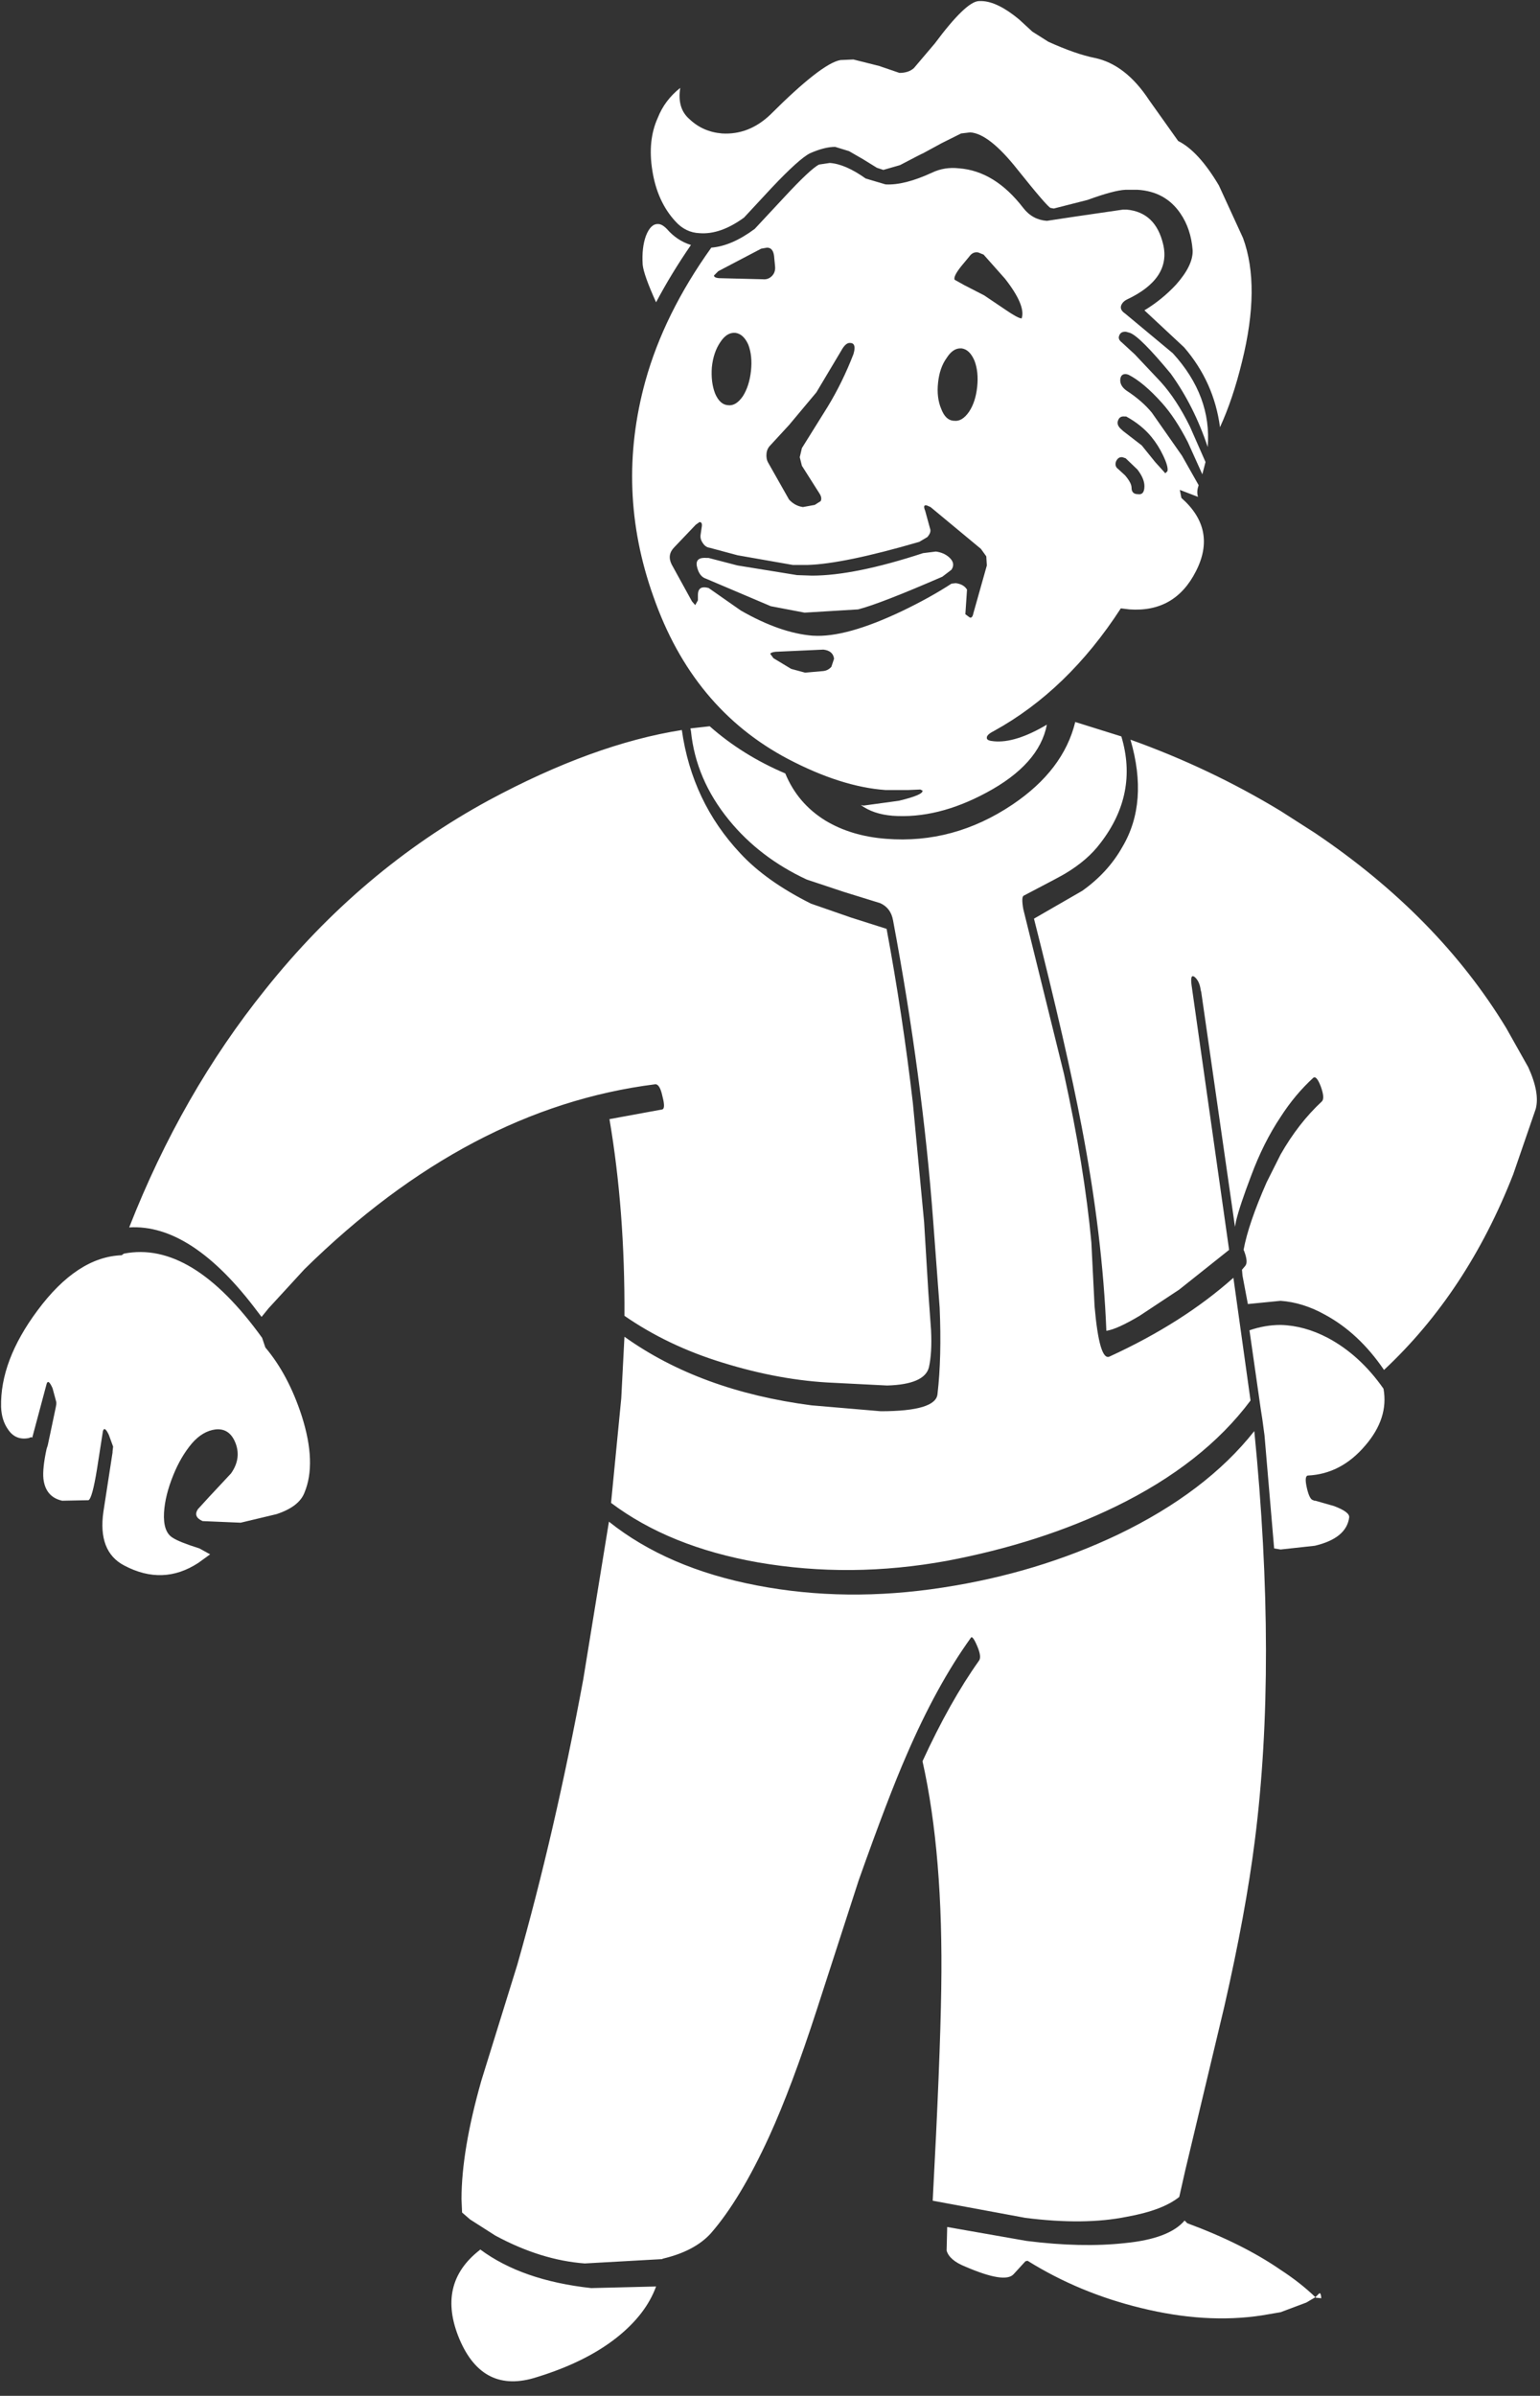 <?xml version="1.0" encoding="UTF-8"?>
<svg xmlns="http://www.w3.org/2000/svg" xmlns:xlink="http://www.w3.org/1999/xlink" width="128pt" height="199pt" viewBox="0 0 128 199" version="1.1">
<rect x="0" y="0" width="128" height="199" fill="#333333" stroke="none"/>
<g id="surface1">
<path style=" stroke:none;fill-rule:nonzero;fill:rgb(100%,100%,100%);fill-opacity:1;" d="M 95.52 8.328 L 97.926 11.711 C 99.055 12.273 100.184 13.504 101.312 15.406 L 103.316 19.77 C 104.297 22.438 104.27 25.867 103.23 30.051 C 102.723 32.129 102.113 33.938 101.402 35.484 C 101.074 32.988 100.082 30.777 98.418 28.848 L 95.121 25.777 C 96.102 25.184 96.977 24.473 97.75 23.641 C 98.699 22.574 99.16 21.621 99.129 20.793 C 99.039 19.605 98.699 18.582 98.105 17.719 C 97.273 16.504 96.086 15.852 94.539 15.762 L 93.562 15.762 C 92.906 15.789 91.852 16.074 90.398 16.605 L 87.59 17.32 L 87.324 17.273 C 87.145 17.215 86.223 16.148 84.562 14.07 C 82.988 12.082 81.68 11.059 80.641 10.996 L 79.883 11.086 L 78.277 11.887 L 76.719 12.734 C 76.691 12.734 76.051 13.059 74.805 13.715 L 73.422 14.113 L 72.887 13.938 L 71.73 13.223 L 70.57 12.555 L 69.414 12.199 C 68.82 12.199 68.121 12.379 67.32 12.734 C 66.727 13.031 65.672 13.98 64.156 15.582 L 61.84 18.074 C 60.531 19.027 59.301 19.457 58.141 19.367 C 57.367 19.336 56.699 19.012 56.137 18.387 C 55.125 17.289 54.488 15.879 54.219 14.16 C 53.953 12.496 54.102 11.043 54.668 9.797 C 55.051 8.816 55.676 7.984 56.539 7.301 C 56.359 8.43 56.613 9.293 57.293 9.883 C 58.039 10.598 58.941 10.996 60.012 11.086 C 61.496 11.176 62.836 10.656 64.023 9.527 C 66.875 6.68 68.82 5.164 69.859 4.988 L 70.93 4.941 L 73.066 5.477 L 74.758 6.055 C 75.266 6.055 75.664 5.922 75.961 5.656 L 77.699 3.609 C 79.422 1.293 80.641 0.121 81.352 0.09 L 81.621 0.09 C 82.48 0.121 83.508 0.625 84.695 1.605 L 85.809 2.629 L 87.145 3.473 C 88.66 4.156 89.938 4.602 90.977 4.809 C 92.699 5.164 94.215 6.34 95.52 8.328 M 93.648 17.41 C 95.254 17.559 96.262 18.52 96.68 20.301 C 97.125 22.203 96.113 23.73 93.648 24.887 C 93.473 24.977 93.34 25.094 93.25 25.242 C 93.07 25.539 93.16 25.809 93.516 26.043 L 97.48 29.34 C 99.648 31.715 100.613 34.309 100.379 37.129 C 99.633 34.875 98.609 32.84 97.305 31.031 C 95.609 28.984 94.48 27.855 93.918 27.648 L 93.605 27.559 C 93.309 27.527 93.113 27.633 93.027 27.871 C 92.938 28.078 93.012 28.27 93.25 28.449 L 94.316 29.43 L 96.457 31.699 C 97.348 32.68 98.164 33.926 98.906 35.438 L 100.199 38.375 L 99.934 39.398 L 98.73 36.73 C 98.047 35.395 97.332 34.309 96.59 33.48 C 95.551 32.32 94.613 31.535 93.785 31.121 L 93.605 31.074 C 93.309 31.047 93.145 31.195 93.113 31.52 C 93.086 31.875 93.266 32.188 93.648 32.457 C 94.512 33.02 95.211 33.629 95.742 34.281 L 98.238 37.844 L 99.621 40.289 L 99.621 40.336 C 99.5 40.66 99.484 40.973 99.574 41.27 L 98.062 40.691 L 98.195 41.359 C 100.184 43.109 100.586 45.145 99.398 47.457 C 98.238 49.742 96.398 50.797 93.871 50.617 L 93.16 50.531 C 90.219 55.07 86.699 58.469 82.602 60.723 C 82.184 60.934 81.992 61.125 82.023 61.305 C 82.023 61.453 82.215 61.539 82.602 61.57 C 83.789 61.688 85.258 61.23 87.012 60.191 C 86.594 62.387 84.918 64.27 81.977 65.844 C 79.273 67.297 76.676 67.938 74.18 67.758 C 73.109 67.668 72.234 67.371 71.551 66.867 L 71.773 66.914 L 74.715 66.512 C 76.082 66.184 76.734 65.902 76.676 65.668 L 76.496 65.578 L 75.473 65.621 L 73.602 65.621 C 71.137 65.445 68.434 64.582 65.492 63.039 C 60.207 60.25 56.477 55.754 54.309 49.551 C 52.199 43.645 51.977 37.68 53.641 31.652 C 54.68 27.914 56.508 24.219 59.121 20.57 C 60.25 20.48 61.453 19.961 62.73 19.012 L 65.137 16.43 C 66.621 14.828 67.602 13.906 68.078 13.668 L 68.969 13.535 C 69.828 13.594 70.824 14.023 71.953 14.828 L 73.602 15.316 C 74.641 15.375 75.934 15.051 77.477 14.336 C 78.16 14.012 78.902 13.891 79.703 13.98 C 81.695 14.129 83.477 15.227 85.051 17.273 C 85.555 17.926 86.211 18.285 87.012 18.344 L 89.371 17.988 L 93.34 17.41 L 93.648 17.41 M 93.473 34.594 C 93.203 34.562 93.027 34.668 92.938 34.902 C 92.816 35.172 92.922 35.438 93.25 35.707 L 93.34 35.793 L 94.898 36.996 L 96.012 38.375 L 96.859 39.312 L 97.035 39.133 C 97.094 38.895 96.977 38.465 96.68 37.844 C 96.414 37.277 96.086 36.758 95.699 36.285 C 95.164 35.633 94.465 35.066 93.605 34.594 L 93.473 34.594 M 93.293 37.977 C 93.055 37.945 92.879 38.066 92.758 38.332 C 92.668 38.598 92.73 38.809 92.938 38.957 L 93.516 39.488 C 93.871 39.906 94.051 40.246 94.051 40.512 C 94.051 40.871 94.23 41.047 94.586 41.047 C 94.941 41.105 95.121 40.883 95.121 40.379 C 95.121 39.965 94.926 39.504 94.539 39 L 93.562 38.066 L 93.293 37.977 M 93.203 61.168 C 94.156 64.344 93.574 67.297 91.465 70.027 C 90.754 70.98 89.773 71.824 88.527 72.566 C 88.289 72.715 87.145 73.324 85.098 74.391 C 84.945 74.449 84.934 74.82 85.051 75.504 L 88.438 89.215 C 89.566 94.352 90.324 99.012 90.711 103.195 L 90.977 108.492 C 91.242 111.551 91.66 112.945 92.223 112.676 C 96.293 110.809 99.723 108.625 102.516 106.133 L 103.941 116.328 C 101.328 119.828 97.586 122.77 92.715 125.141 C 88.555 127.16 83.895 128.66 78.727 129.641 C 73.379 130.617 68.137 130.664 62.996 129.773 C 58.098 128.91 54.027 127.266 50.789 124.832 L 51.637 116.148 L 51.902 111.031 C 56.094 114.027 61.273 115.926 67.453 116.73 L 73.199 117.219 C 76.258 117.219 77.832 116.742 77.922 115.793 C 78.16 113.746 78.219 111.355 78.102 108.625 L 77.566 101.457 C 76.973 93.477 75.859 85.137 74.227 76.441 C 74.105 75.758 73.75 75.281 73.156 75.016 L 70.125 74.078 L 67.051 73.055 C 64.438 71.84 62.285 70.191 60.59 68.113 C 58.75 65.859 57.695 63.395 57.43 60.723 L 57.383 60.504 L 58.988 60.324 C 60.801 61.926 62.895 63.234 65.27 64.242 C 65.953 65.902 67.066 67.211 68.609 68.16 C 70.035 69.02 71.715 69.523 73.645 69.672 C 77.387 69.969 80.895 69.02 84.16 66.824 C 86.98 64.926 88.719 62.641 89.371 59.969 L 93.203 61.168 M 127.645 92.109 L 125.773 97.543 C 123.219 104.07 119.641 109.488 115.035 113.789 C 113.641 111.742 112.004 110.215 110.133 109.203 C 108.918 108.523 107.684 108.137 106.438 108.047 L 103.719 108.316 L 103.273 105.957 L 103.23 105.465 L 103.496 105.152 C 103.676 104.945 103.645 104.531 103.406 103.906 L 103.363 103.816 C 103.629 102.363 104.27 100.496 105.277 98.207 L 106.438 95.895 C 107.418 94.172 108.559 92.703 109.867 91.488 C 110.047 91.309 110.016 90.895 109.777 90.238 C 109.539 89.617 109.332 89.379 109.152 89.527 C 108.145 90.449 107.238 91.531 106.438 92.777 C 105.484 94.203 104.668 95.836 103.984 97.676 C 103.363 99.309 102.945 100.555 102.738 101.414 L 102.648 101.902 L 99.844 82.406 L 99.797 82.227 C 99.738 81.754 99.574 81.395 99.309 81.16 C 99.039 80.949 98.953 81.172 99.039 81.828 L 102.16 103.816 L 98.016 107.113 L 94.719 109.293 C 93.473 110.035 92.551 110.453 91.957 110.539 C 91.75 105.289 91.066 99.633 89.906 93.578 C 89.074 89.215 87.754 83.457 85.941 76.305 L 89.953 73.992 C 91.379 72.98 92.492 71.766 93.293 70.34 C 94.75 67.879 94.973 64.91 93.961 61.438 C 98.359 63.012 102.516 64.984 106.438 67.359 L 109.289 69.184 C 116.121 73.785 121.422 79.184 125.191 85.387 L 127.02 88.637 C 127.672 90.062 127.883 91.219 127.645 92.109 M 110.355 111.121 C 112.141 112.07 113.684 113.48 114.992 115.348 C 115.289 116.98 114.781 118.555 113.477 120.066 C 112.141 121.641 110.551 122.473 108.707 122.559 C 108.5 122.59 108.473 122.93 108.621 123.586 C 108.77 124.238 108.945 124.578 109.152 124.609 L 109.242 124.652 L 109.332 124.652 L 110.891 125.098 C 111.754 125.426 112.168 125.734 112.141 126.031 C 111.992 127.191 111.039 127.977 109.289 128.391 L 106.438 128.703 L 105.902 128.613 L 105.102 119.223 L 104.922 117.887 L 104.789 117.039 L 103.852 110.496 C 104.715 110.199 105.574 110.051 106.438 110.051 C 107.742 110.082 109.051 110.438 110.355 111.121 M 104.254 118.867 C 105.531 131.746 105.547 143.082 104.297 152.879 C 103.793 156.883 102.945 161.484 101.758 166.68 L 98.508 180.301 L 98.016 182.48 C 97.094 183.223 95.641 183.773 93.648 184.129 C 91.305 184.605 88.496 184.633 85.23 184.219 L 77.523 182.793 C 77.938 175.047 78.176 169.172 78.234 165.164 C 78.352 157.746 77.832 151.453 76.676 146.289 C 78.191 142.996 79.75 140.219 81.352 137.965 C 81.531 137.758 81.488 137.34 81.219 136.719 C 80.953 136.094 80.773 135.871 80.684 136.051 C 78.785 138.691 77.004 141.941 75.34 145.801 C 74.328 148.113 73.008 151.57 71.375 156.172 L 67.898 166.902 C 66.504 171.203 65.18 174.723 63.934 177.453 C 62.328 180.953 60.711 183.641 59.078 185.508 C 58.188 186.488 56.863 187.188 55.113 187.602 L 55.023 187.645 L 48.605 188.004 C 46.172 187.824 43.691 187.051 41.168 185.688 L 39.074 184.352 L 38.406 183.773 L 38.359 182.66 C 38.359 179.961 38.91 176.68 40.008 172.82 L 42.992 163.207 C 45.074 155.906 46.898 148.012 48.473 139.523 L 50.613 126.391 C 53.848 128.973 57.949 130.738 62.91 131.688 C 67.84 132.637 72.992 132.695 78.367 131.863 C 83.598 131.062 88.453 129.594 92.938 127.457 C 97.809 125.113 101.582 122.25 104.254 118.867 M 57.43 20.348 C 56.328 21.949 55.363 23.535 54.531 25.109 C 53.848 23.598 53.477 22.559 53.418 21.992 C 53.359 21.043 53.449 20.242 53.688 19.59 C 53.953 18.906 54.297 18.582 54.711 18.609 C 54.918 18.609 55.156 18.742 55.422 19.012 C 55.988 19.664 56.656 20.109 57.43 20.348 M 63.266 20.656 L 59.699 22.527 L 59.344 22.883 C 59.344 23.004 59.477 23.078 59.746 23.105 L 63.398 23.195 C 63.695 23.227 63.949 23.137 64.156 22.93 C 64.363 22.723 64.453 22.453 64.422 22.129 L 64.336 21.238 C 64.273 20.793 64.082 20.57 63.754 20.57 L 63.266 20.656 M 81.309 20.969 C 81.012 20.91 80.758 21.027 80.551 21.324 L 79.883 22.129 C 79.438 22.691 79.258 23.062 79.348 23.238 L 80.148 23.684 L 81.797 24.531 L 83.582 25.734 C 84.234 26.18 84.664 26.414 84.871 26.445 L 84.918 26.445 C 85.156 25.734 84.695 24.637 83.535 23.152 L 81.754 21.148 L 81.309 20.969 M 79.926 28.938 L 79.883 28.938 C 79.438 28.91 79.035 29.176 78.68 29.738 C 78.293 30.273 78.055 30.957 77.969 31.789 C 77.879 32.617 77.969 33.348 78.234 33.969 C 78.473 34.594 78.812 34.918 79.258 34.949 L 79.305 34.949 C 79.75 35.008 80.164 34.754 80.551 34.191 C 80.906 33.656 81.129 32.977 81.219 32.145 C 81.309 31.312 81.234 30.586 80.996 29.961 C 80.73 29.34 80.375 28.996 79.926 28.938 M 69.902 29.16 L 67.855 32.59 L 65.582 35.305 L 64.023 36.996 C 63.844 37.176 63.738 37.398 63.711 37.664 C 63.68 37.961 63.727 38.215 63.844 38.422 L 65.582 41.492 C 65.91 41.848 66.293 42.055 66.738 42.117 L 67.719 41.938 L 68.211 41.625 C 68.301 41.449 68.27 41.242 68.121 41.004 L 66.652 38.688 L 66.473 37.977 L 66.652 37.219 L 68.789 33.793 C 69.621 32.426 70.332 30.973 70.93 29.43 C 71.105 28.863 71.047 28.551 70.75 28.492 L 70.707 28.492 C 70.438 28.434 70.172 28.656 69.902 29.16 M 77.031 41.98 C 76.793 41.922 76.75 42.07 76.898 42.426 L 77.301 43.898 C 77.387 44.105 77.312 44.344 77.078 44.609 L 76.406 45.008 C 72.219 46.227 69.133 46.863 67.141 46.926 L 65.895 46.926 L 61.305 46.121 L 58.988 45.5 C 58.75 45.469 58.559 45.336 58.41 45.098 C 58.262 44.891 58.199 44.668 58.23 44.43 L 58.32 43.809 C 58.379 43.512 58.32 43.363 58.141 43.363 L 57.828 43.586 L 56.047 45.453 C 55.633 45.871 55.559 46.344 55.824 46.879 L 57.516 49.953 L 57.785 50.262 L 58.008 49.863 L 58.008 49.418 C 58.008 48.941 58.23 48.734 58.676 48.793 L 58.898 48.84 L 61.57 50.707 C 63.738 51.953 65.73 52.652 67.543 52.801 L 67.586 52.801 C 69.398 52.918 71.863 52.238 74.98 50.754 C 76.527 50.012 77.895 49.254 79.082 48.48 L 79.438 48.438 C 79.883 48.496 80.195 48.676 80.375 48.973 L 80.238 51.02 L 80.598 51.285 C 80.746 51.348 80.848 51.227 80.906 50.93 L 82.023 46.969 L 81.977 46.211 L 81.531 45.59 L 77.344 42.117 L 77.031 41.98 M 62.195 28.625 C 61.93 28.035 61.57 27.707 61.125 27.648 L 61.082 27.648 C 60.637 27.617 60.234 27.871 59.879 28.406 C 59.492 28.969 59.254 29.664 59.168 30.496 C 59.105 31.328 59.195 32.055 59.434 32.68 C 59.699 33.301 60.059 33.629 60.504 33.656 C 60.949 33.719 61.363 33.465 61.75 32.902 C 62.105 32.336 62.328 31.641 62.418 30.809 C 62.508 29.977 62.434 29.25 62.195 28.625 M 67.496 47.812 C 69.844 47.812 72.918 47.191 76.719 45.945 L 77.789 45.812 C 78.234 45.871 78.605 46.035 78.902 46.301 C 79.258 46.629 79.32 46.969 79.082 47.324 L 78.324 47.902 C 74.906 49.387 72.578 50.293 71.328 50.617 L 66.875 50.887 L 64.066 50.352 L 58.719 48.082 C 58.305 47.961 58.039 47.605 57.918 47.012 C 57.828 46.508 58.113 46.285 58.766 46.344 L 58.898 46.344 L 61.305 46.969 L 66.25 47.77 L 67.496 47.812 M 64.289 54.672 L 65.762 55.559 L 66.918 55.871 L 68.434 55.738 C 68.699 55.707 68.922 55.59 69.102 55.383 L 69.324 54.715 C 69.266 54.27 68.969 54.016 68.434 53.957 L 64.469 54.137 C 64.199 54.164 64.051 54.227 64.023 54.312 L 64.289 54.672 M 10.293 104.129 C 14.062 103.387 17.895 105.719 21.785 111.121 L 22.055 111.922 C 23.332 113.434 24.34 115.332 25.082 117.617 C 25.914 120.23 25.988 122.352 25.305 123.984 C 25.008 124.758 24.238 125.352 22.988 125.766 L 20.004 126.477 L 16.84 126.344 C 16.305 126.105 16.172 125.781 16.441 125.363 L 17.375 124.34 L 19.203 122.383 C 19.766 121.582 19.898 120.766 19.602 119.934 C 19.277 119.043 18.711 118.645 17.91 118.73 C 17.199 118.82 16.543 119.207 15.949 119.891 C 15.324 120.633 14.805 121.523 14.391 122.559 C 13.945 123.66 13.691 124.684 13.633 125.633 C 13.574 126.699 13.812 127.398 14.348 127.723 C 14.703 127.961 15.445 128.258 16.574 128.613 L 17.465 129.105 L 16.484 129.816 C 14.523 131.094 12.477 131.168 10.336 130.039 C 8.852 129.27 8.273 127.77 8.598 125.543 L 9.355 120.645 L 9.355 120.559 L 9.402 120.156 L 9.043 119.176 C 8.805 118.672 8.645 118.57 8.555 118.867 L 8.062 122.027 C 7.797 123.66 7.559 124.52 7.352 124.609 L 5.168 124.652 C 4.246 124.445 3.727 123.836 3.609 122.828 C 3.551 122.266 3.637 121.434 3.875 120.336 L 3.965 120.066 L 4.145 119.223 L 4.633 116.906 L 4.68 116.641 L 4.68 116.461 L 4.367 115.305 C 4.129 114.77 3.965 114.652 3.875 114.949 L 2.672 119.445 C 2.672 119.355 2.586 119.355 2.406 119.445 C 1.664 119.594 1.086 119.355 0.668 118.73 C 0.312 118.227 0.117 117.605 0.09 116.863 C 0.031 114.309 1.039 111.637 3.117 108.848 C 5.316 105.883 7.648 104.352 10.113 104.262 L 10.293 104.129 M 73.691 77.152 C 74.582 81.93 75.309 86.754 75.875 91.621 L 76.809 101.504 L 77.164 107.379 L 77.387 110.496 C 77.449 111.742 77.387 112.766 77.211 113.566 C 76.973 114.516 75.812 115.023 73.734 115.082 L 69.324 114.859 C 66.355 114.738 63.25 114.176 60.012 113.168 C 57.012 112.246 54.309 110.957 51.902 109.293 C 51.934 103.477 51.52 98.031 50.656 92.957 L 55.023 92.156 C 55.23 92.125 55.246 91.77 55.066 91.086 C 54.918 90.375 54.711 90.031 54.445 90.062 C 44.105 91.367 34.395 96.488 25.305 105.422 L 22.32 108.672 L 21.742 109.383 L 21.43 108.98 C 17.777 104.086 14.211 101.742 10.738 101.949 C 13.648 94.527 17.422 87.941 22.055 82.184 C 27.34 75.562 33.535 70.324 40.633 66.469 C 46.426 63.352 51.77 61.406 56.672 60.637 C 57.234 64.613 58.855 68.027 61.527 70.875 C 62.953 72.418 64.914 73.812 67.41 75.059 L 70.75 76.219 L 73.691 77.152 M 51.281 194.145 C 49.559 195.512 47.344 196.609 44.641 197.441 C 41.641 198.418 39.488 197.367 38.184 194.281 C 36.906 191.223 37.469 188.758 39.875 186.891 L 39.918 186.844 C 42.234 188.566 45.309 189.633 49.141 190.051 L 54.531 189.918 C 53.969 191.461 52.883 192.871 51.281 194.145 M 78.68 186.934 L 78.727 184.977 L 85.32 186.133 C 88.379 186.52 91.109 186.578 93.516 186.312 C 95.953 186.074 97.602 185.449 98.461 184.441 L 98.684 184.664 C 101.742 185.793 104.328 187.082 106.438 188.535 C 107.535 189.25 108.5 190.004 109.332 190.809 L 109.602 190.539 C 109.719 190.391 109.793 190.512 109.824 190.895 L 109.379 190.852 L 109.332 190.809 L 108.574 191.254 L 106.438 192.055 L 104.879 192.32 C 101.758 192.797 98.402 192.586 94.809 191.699 C 91.391 190.867 88.258 189.559 85.406 187.781 L 85.23 187.824 L 84.25 188.895 C 83.773 189.426 82.438 189.219 80.238 188.27 C 79.348 187.914 78.828 187.469 78.68 186.934 "/>
</g>
</svg>
